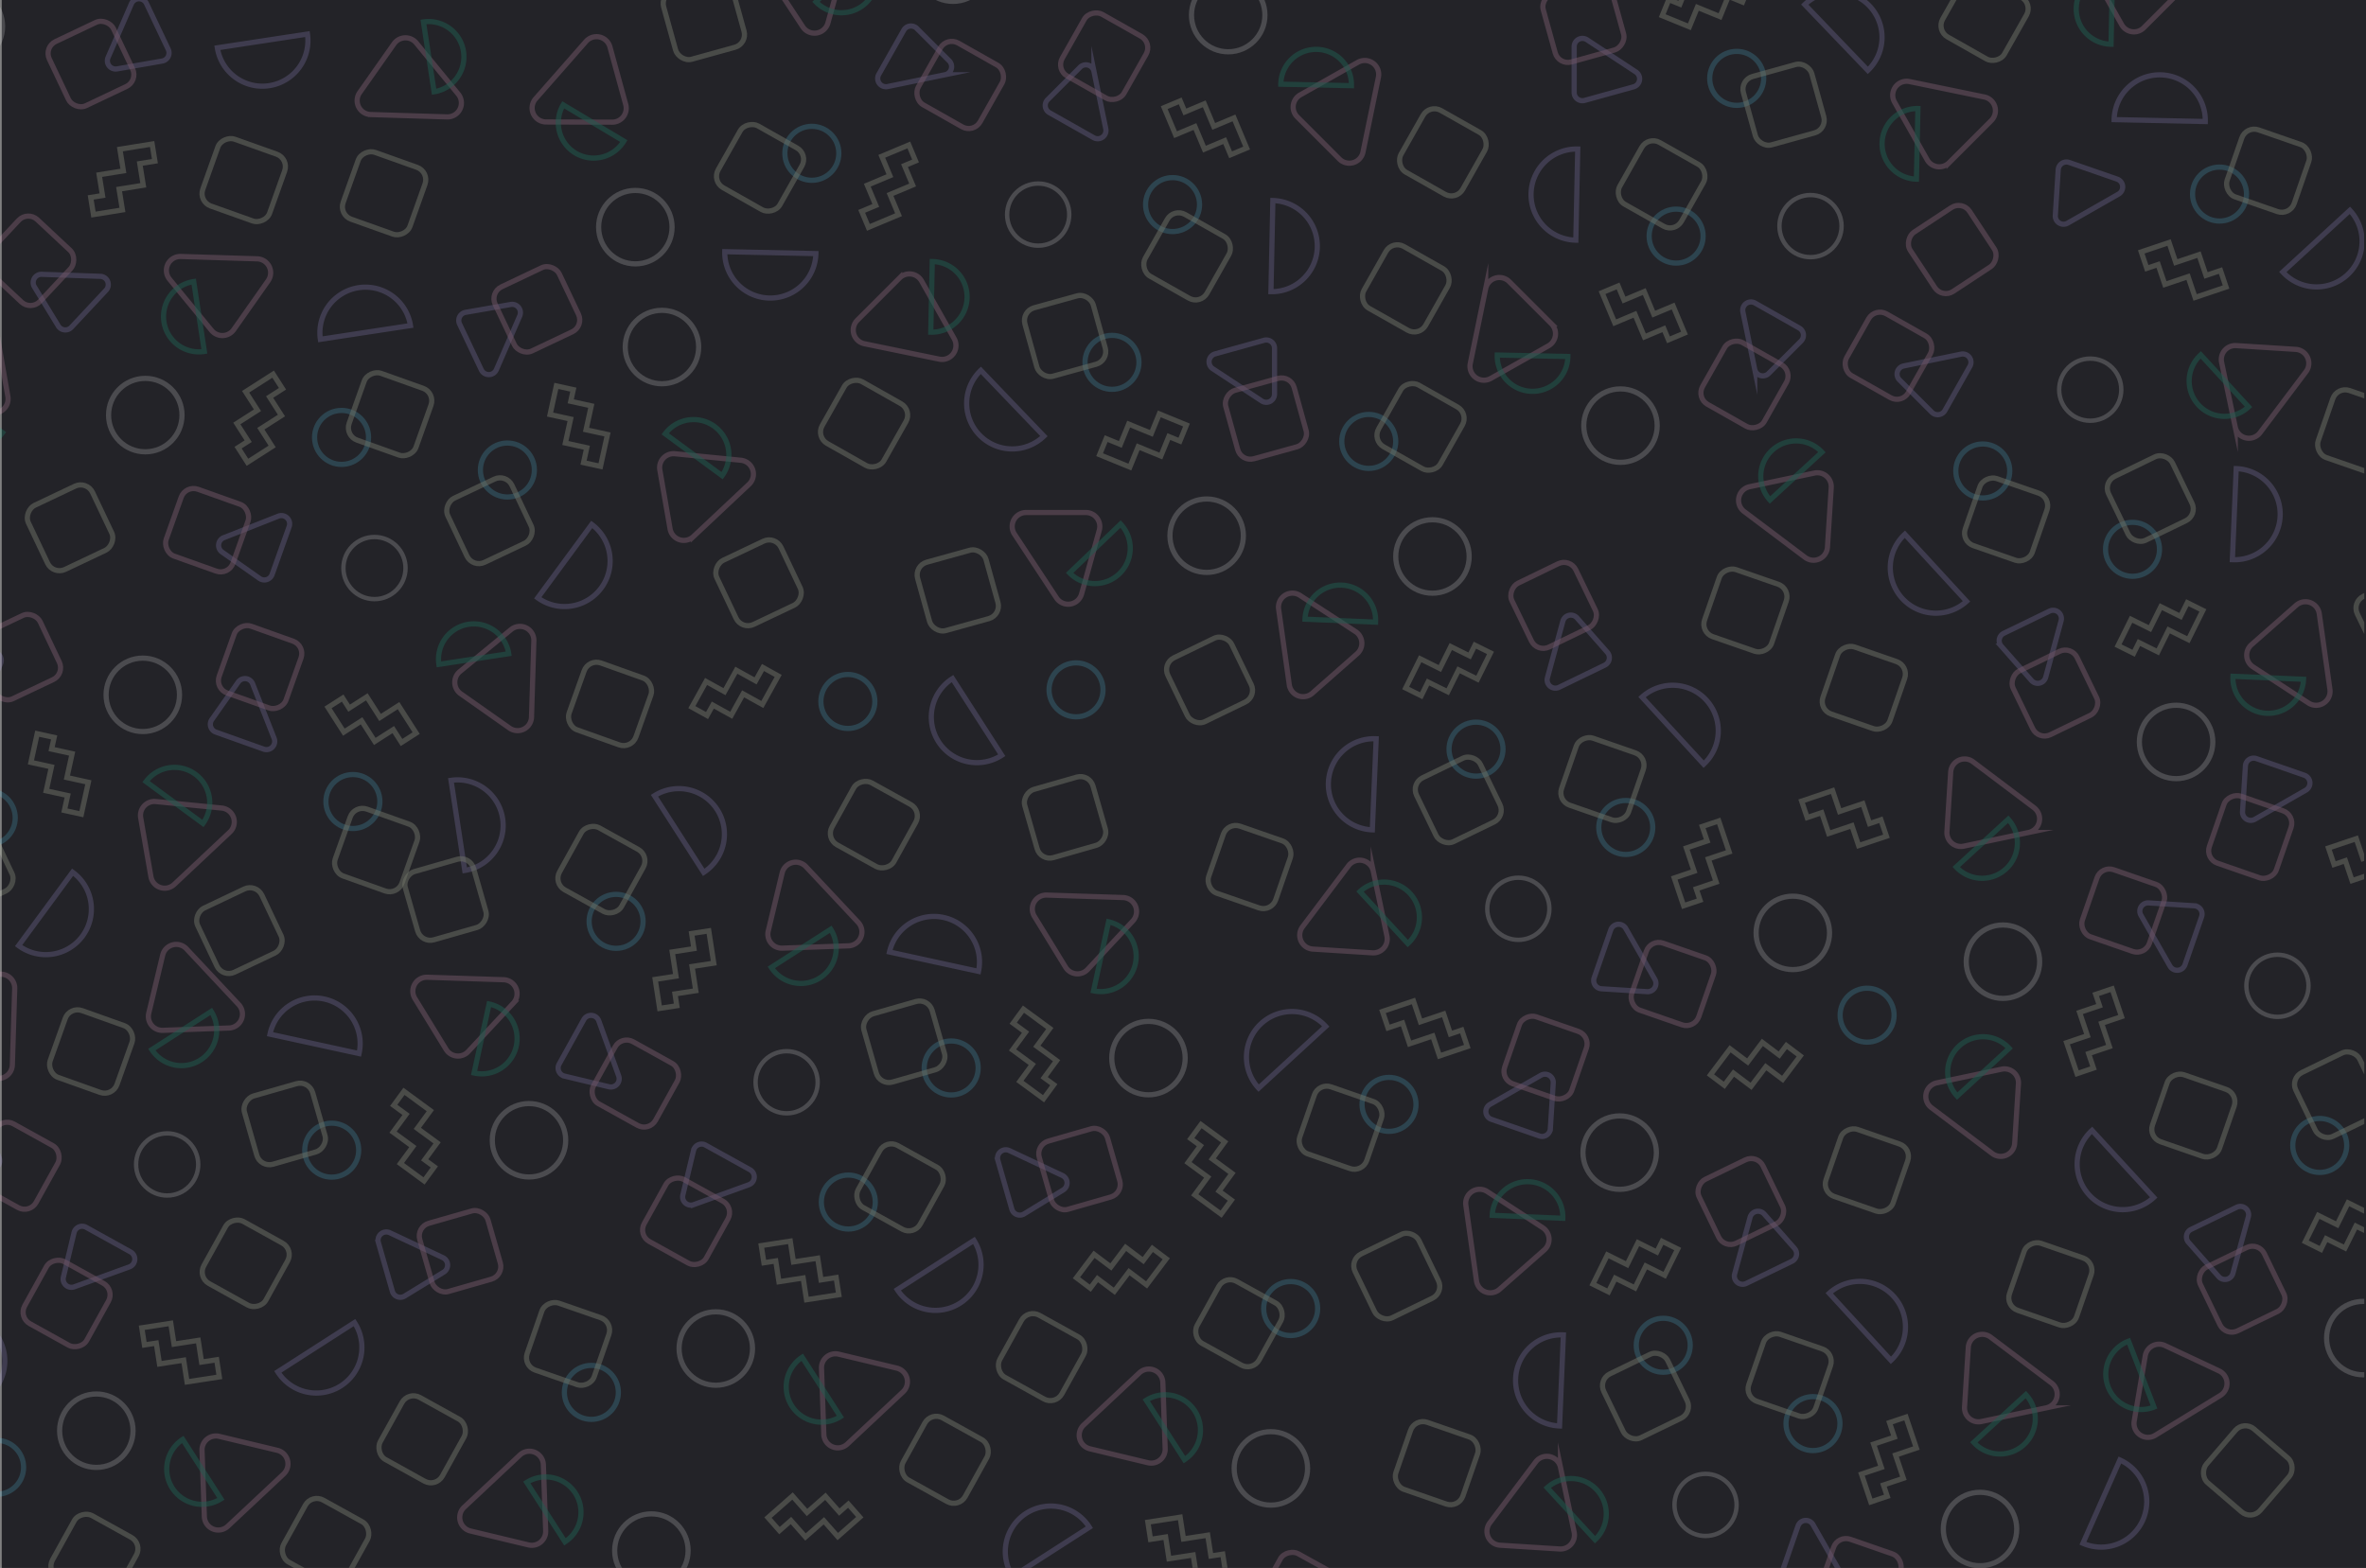 <svg xmlns="http://www.w3.org/2000/svg" xmlns:xlink="http://www.w3.org/1999/xlink" viewBox="0 0 1367 906"><rect x="0" y="0" width="1367" height="906" fill="#808080" stroke="none"/><defs><style>.cls-1,.cls-10,.cls-11,.cls-12,.cls-13,.cls-14,.cls-6,.cls-7,.cls-8,.cls-9{fill:none;}.cls-2{fill:#232328;}.cls-3{opacity:0.36;}.cls-4{clip-path:url(#clip-path);}.cls-11,.cls-13,.cls-14,.cls-5,.cls-7,.cls-8,.cls-9{opacity:0.5;}.cls-6,.cls-9{stroke:#f7ffd9;}.cls-10,.cls-11,.cls-12,.cls-13,.cls-14,.cls-6,.cls-7,.cls-8,.cls-9{stroke-miterlimit:10;}.cls-10,.cls-11,.cls-12,.cls-13,.cls-6,.cls-7,.cls-8,.cls-9{stroke-width:3px;}.cls-10,.cls-7{stroke:#beaeff;}.cls-8{stroke:#57dbff;}.cls-11{stroke:#ffb0d8;}.cls-12{stroke:#14c496;}.cls-13,.cls-14{stroke:#fff;}.cls-14{stroke-width:2.538px;}</style><clipPath id="clip-path"><rect class="cls-1" width="1366" height="906"/></clipPath></defs><g id="Layer_2" data-name="Layer 2"><g id="Layer_1-2" data-name="Layer 1"><rect class="cls-2" x="1" width="1366" height="906"/><g class="cls-3"><g class="cls-4"><g class="cls-5"><polygon class="cls-6" points="960.375 9.072 964.173 -0.216 970.578 2.404 975.18 -8.847 988.287 -3.486 993.091 -15.232 1010.565 -8.085 1006.766 1.203 998.58 -2.146 993.776 9.6 980.669 4.239 976.068 15.49 960.375 9.072"/></g><path class="cls-7" d="M945.178,41.592,916.893,22.969a4.77,4.77,0,0,0-7.393,3.984v26.472a4.77,4.77,0,0,0,6.046,4.596l28.285-7.85A4.77,4.77,0,0,0,945.178,41.592Z"/><circle class="cls-8" cx="1003.408" cy="45.277" r="15.592"/><rect class="cls-9" x="1010" y="40" width="41" height="41" rx="7.59" transform="translate(21.351 277.774) rotate(-15.511)"/><g class="cls-5"><path class="cls-10" d="M1042.735,2.647a26.332,26.332,0,1,1,36.447,38.014Z"/></g><rect class="cls-11" x="894.357" y="-7.913" width="41" height="41" rx="7.59" transform="translate(682.339 -872.318) rotate(74.49)"/><path class="cls-11" d="M849.478,210.023l8.906-43.235a8.057,8.057,0,0,1,13.588-4.072l24.4,24.4a8.057,8.057,0,0,1-1.731,12.71l-33.306,18.835A8.057,8.057,0,0,1,849.478,210.023Z"/><g class="cls-5"><path class="cls-12" d="M905.871,206.006a20.409,20.409,0,1,1-40.808-.859Z"/></g><circle class="cls-13" cx="936.262" cy="245.941" r="21.212"/><g class="cls-5"><polygon class="cls-6" points="973.243 192.466 963.989 196.348 961.313 189.967 950.104 194.669 944.626 181.61 932.924 186.518 925.621 169.109 934.875 165.227 938.296 173.383 949.998 168.475 955.476 181.534 966.685 176.832 973.243 192.466"/></g><path class="cls-7" d="M1006.984,180.217l6.832,33.168a4.77,4.77,0,0,0,8.045,2.411l18.719-18.719a4.77,4.77,0,0,0-1.025-7.525l-25.551-14.45A4.77,4.77,0,0,0,1006.984,180.217Z"/><circle class="cls-8" cx="968.415" cy="136.436" r="15.592"/><rect class="cls-9" x="791.737" y="146.119" width="41" height="41" rx="7.59" transform="translate(1437.224 711.488) rotate(-150.511)"/><rect class="cls-9" x="939.522" y="86.015" width="41" height="41" rx="7.59" transform="translate(1743.236 671.816) rotate(-150.511)"/><g class="cls-5"><path class="cls-10" d="M910.462,138.772a26.332,26.332,0,1,1,1.108-52.652Z"/></g><rect class="cls-11" x="987.415" y="201.667" width="41" height="41" rx="7.59" transform="translate(318.37 990.137) rotate(-60.511)"/><path class="cls-11" d="M1103.235,47.131l43.235,8.906a8.057,8.057,0,0,1,4.072,13.588l-24.4,24.4a8.057,8.057,0,0,1-12.71-1.731l-18.835-33.306A8.057,8.057,0,0,1,1103.235,47.131Z"/><g class="cls-5"><path class="cls-12" d="M1107.251,103.523a20.409,20.409,0,0,1,.859-40.808Z"/></g><circle class="cls-14" cx="1046.052" cy="130.651" r="17.948"/><path class="cls-7" d="M1133.04,204.637l-33.168,6.832a4.77,4.77,0,0,0-2.411,8.045l18.719,18.719a4.77,4.77,0,0,0,7.525-1.025l14.45-25.551A4.77,4.77,0,0,0,1133.04,204.637Z"/><circle class="cls-8" cx="790.821" cy="255.068" r="15.592"/><rect class="cls-9" x="1126.138" y="-10.61" width="41" height="41" rx="7.59" transform="translate(573.581 1003.108) rotate(-60.511)"/><rect class="cls-9" x="800.243" y="226.175" width="41" height="41" rx="7.59" transform="translate(202.003 839.658) rotate(-60.511)"/><g class="cls-5"><path class="cls-10" d="M1221.486,69.115a26.332,26.332,0,1,1,52.652,1.108Z"/></g><rect class="cls-11" x="1070.591" y="185.067" width="41" height="41" rx="7.59" transform="translate(242.549 -510.473) rotate(29.489)"/><path class="cls-11" d="M610.405,345.512,586.131,308.643a8.057,8.057,0,0,1,6.729-12.488h34.507a8.057,8.057,0,0,1,7.764,10.212L624.898,343.236A8.057,8.057,0,0,1,610.405,345.512Z"/><g class="cls-5"><path class="cls-12" d="M647.441,302.797a20.409,20.409,0,0,1-29.463,28.248Z"/></g><circle class="cls-13" cx="697.169" cy="309.545" r="21.212"/><g class="cls-5"><polygon class="cls-6" points="685.506 245.583 681.707 254.871 675.303 252.252 670.701 263.503 657.594 258.142 652.79 269.887 635.316 262.741 639.114 253.453 647.301 256.801 652.104 245.056 665.212 250.416 669.813 239.165 685.506 245.583"/></g><path class="cls-7" d="M700.703,213.064,728.988,231.686a4.77,4.77,0,0,0,7.393-3.984V201.23a4.77,4.77,0,0,0-6.046-4.596l-28.285,7.85A4.77,4.77,0,0,0,700.703,213.064Z"/><circle class="cls-8" cx="642.473" cy="209.378" r="15.592"/><rect class="cls-9" x="532.881" y="320.655" width="41" height="41" rx="7.59" transform="translate(1177.838 521.904) rotate(164.489)"/><rect class="cls-9" x="594.881" y="173.655" width="41" height="41" rx="7.59" transform="translate(1260.27 216.678) rotate(164.489)"/><g class="cls-5"><path class="cls-10" d="M603.146,252.009a26.332,26.332,0,1,1-36.447-38.014Z"/></g><rect class="cls-11" x="710.524" y="221.569" width="41" height="41" rx="7.59" transform="matrix(-0.267, -0.964, 0.964, -0.267, 693.258, 1011.202)"/><path class="cls-11" d="M796.402,44.633l-8.906,43.235A8.057,8.057,0,0,1,773.908,91.94l-24.4-24.4a8.057,8.057,0,0,1,1.731-12.71l33.306-18.835A8.057,8.057,0,0,1,796.402,44.633Z"/><g class="cls-5"><path class="cls-12" d="M740.01,48.649a20.409,20.409,0,1,1,40.808.859Z"/></g><circle class="cls-13" cx="709.619" cy="8.714" r="21.212"/><g class="cls-5"><polygon class="cls-6" points="672.638 62.189 681.891 58.308 684.568 64.689 695.777 59.987 701.255 73.046 712.957 68.137 720.26 85.547 711.006 89.428 707.585 81.272 695.883 86.181 690.405 73.122 679.196 77.824 672.638 62.189"/></g><path class="cls-7" d="M638.897,74.438l-6.832-33.168a4.77,4.77,0,0,0-8.045-2.411L605.301,57.578a4.77,4.77,0,0,0,1.025,7.525l25.551,14.45A4.77,4.77,0,0,0,638.897,74.438Z"/><circle class="cls-8" cx="677.466" cy="118.219" r="15.592"/><rect class="cls-9" x="813.144" y="67.536" width="41" height="41" rx="7.59" transform="translate(151.339 -398.968) rotate(29.489)"/><rect class="cls-9" x="665.359" y="127.64" width="41" height="41" rx="7.59" transform="translate(161.78 -318.431) rotate(29.489)"/><g class="cls-5"><path class="cls-10" d="M735.419,115.883a26.332,26.332,0,0,1-1.108,52.652Z"/></g><rect class="cls-11" x="617.466" y="11.988" width="41" height="41" rx="7.59" transform="translate(980.293 -506.834) rotate(119.49)"/><path class="cls-11" d="M542.646,207.524l-43.235-8.906a8.057,8.057,0,0,1-4.072-13.588l24.4-24.4a8.057,8.057,0,0,1,12.71,1.731l18.835,33.306A8.057,8.057,0,0,1,542.646,207.524Z"/><g class="cls-5"><path class="cls-12" d="M538.629,151.132a20.409,20.409,0,1,1-.859,40.808Z"/></g><circle class="cls-14" cx="599.828" cy="124.004" r="17.948"/><g class="cls-5"><polygon class="cls-6" points="525.089 83.76 528.971 93.013 522.59 95.69 527.292 106.899 514.233 112.377 519.141 124.079 501.731 131.381 497.85 122.128 506.006 118.707 501.098 107.005 514.157 101.527 509.455 90.318 525.089 83.76"/></g><path class="cls-7" d="M512.84,50.019l33.168-6.832a4.77,4.77,0,0,0,2.411-8.045L529.701,16.423a4.77,4.77,0,0,0-7.525,1.025l-14.45,25.551A4.77,4.77,0,0,0,512.84,50.019Z"/><circle class="cls-8" cx="469.059" cy="88.588" r="15.592"/><rect class="cls-9" x="478.742" y="224.266" width="41" height="41" rx="7.59" transform="translate(958.057 -69.308) rotate(119.49)"/><rect class="cls-9" x="418.638" y="76.48" width="41" height="41" rx="7.59" transform="translate(739.726 -237.526) rotate(119.49)"/><g class="cls-5"><path class="cls-10" d="M471.395,146.541a26.332,26.332,0,0,1-52.652-1.108Z"/></g><rect class="cls-11" x="534.29" y="28.588" width="41" height="41" rx="7.59" transform="translate(1013.54 364.92) rotate(-150.511)"/><path class="cls-11" d="M1215.686-30.84l43.235,8.906a8.057,8.057,0,0,1,4.072,13.588l-24.4,24.4a8.057,8.057,0,0,1-12.71-1.731l-18.835-33.306A8.057,8.057,0,0,1,1215.686-30.84Z"/><g class="cls-5"><path class="cls-12" d="M1219.702,25.552a20.409,20.409,0,1,1,.859-40.808Z"/></g><path class="cls-11" d="M463.856,15.541,439.581-21.328a8.057,8.057,0,0,1,6.729-12.488h34.507a8.057,8.057,0,0,1,7.764,10.212L478.349,13.265A8.057,8.057,0,0,1,463.856,15.541Z"/><g class="cls-5"><path class="cls-12" d="M500.891-27.174a20.409,20.409,0,0,1-.607,28.856,20.409,20.409,0,0,1-28.856-.607Z"/></g><circle class="cls-13" cx="550.62" cy="-20.426" r="21.212"/><rect class="cls-9" x="386.331" y="-9.316" width="41" height="41" rx="7.59" transform="matrix(-0.964, 0.267, -0.267, -0.964, 801.837, -86.832)"/><circle class="cls-13" cx="-19.723" cy="15.215" r="21.212"/><path class="cls-7" d="M75.935,2.149,62.44,33.209a4.77,4.77,0,0,0,5.193,6.6L93.712,35.269a4.77,4.77,0,0,0,3.491-6.744L84.619,2.005A4.77,4.77,0,0,0,75.935,2.149Z"/><rect class="cls-9" x="19.975" y="284.479" width="41" height="41" rx="7.59" transform="translate(-217.704 472.293) rotate(-115.386)"/><rect class="cls-11" x="32.06" y="16.496" width="41" height="41" rx="7.59" transform="translate(-10.785 26.105) rotate(-25.386)"/><path class="cls-11" d="M258.283,67.544l-44.122-1.359a8.057,8.057,0,0,1-6.342-12.689L227.673,25.273a8.057,8.057,0,0,1,12.819-.475l24.269,29.582A8.057,8.057,0,0,1,258.283,67.544Z"/><g class="cls-5"><path class="cls-12" d="M244.655,12.676A20.409,20.409,0,0,1,250.808,53.027Z"/></g><rect class="cls-9" x="201.41" y="91.178" width="41" height="41" rx="7.59" transform="translate(401.599 -59.868) rotate(109.614)"/><g class="cls-5"><path class="cls-10" d="M177.63,19.684a26.332,26.332,0,0,1-52.061,7.938Z"/></g><path class="cls-11" d="M432.768,279.837l-32.16,30.238a8.057,8.057,0,0,1-13.457-4.488l-5.918-33.995a8.057,8.057,0,0,1,8.729-9.4l38.078,3.757A8.057,8.057,0,0,1,432.768,279.837Z"/><g class="cls-5"><path class="cls-12" d="M384.334,250.677a20.409,20.409,0,0,1,32.883,24.182Z"/></g><circle class="cls-13" cx="382.453" cy="200.528" r="21.212"/><g class="cls-5"><polygon class="cls-6" points="321.439 222.988 331.241 225.137 329.759 231.896 341.632 234.5 338.599 248.333 350.994 251.051 346.951 269.492 337.149 267.343 339.043 258.703 326.648 255.985 329.681 242.152 317.808 239.549 321.439 222.988"/></g><path class="cls-7" d="M286.795,213.593l13.496-31.059a4.77,4.77,0,0,0-5.193-6.6l-26.08,4.54a4.77,4.77,0,0,0-3.491,6.744l12.584,26.519A4.77,4.77,0,0,0,286.795,213.593Z"/><circle class="cls-8" cx="293.151" cy="271.593" r="15.592"/><rect class="cls-9" x="417.756" y="316.264" width="41" height="41" rx="7.59" transform="translate(554.616 -203.549) rotate(64.614)"/><rect class="cls-9" x="262.3" y="280.394" width="41" height="41" rx="7.59" transform="translate(433.4 -83.596) rotate(64.614)"/><g class="cls-5"><path class="cls-10" d="M341.895,303.026a26.332,26.332,0,0,1-31.2,42.426Z"/></g><rect class="cls-11" x="289.67" y="158.247" width="41" height="41" rx="7.59" transform="translate(667.021 207.261) rotate(154.614)"/><path class="cls-11" d="M104.447,148.199l44.122,1.359a8.057,8.057,0,0,1,6.342,12.689L135.057,190.47a8.057,8.057,0,0,1-12.819.475L97.97,161.362A8.057,8.057,0,0,1,104.447,148.199Z"/><g class="cls-5"><path class="cls-12" d="M118.075,203.067a20.409,20.409,0,1,1-6.153-40.351Z"/></g><circle class="cls-13" cx="83.944" cy="239.857" r="21.212"/><g class="cls-5"><polygon class="cls-6" points="142.969 267.119 137.558 258.668 143.386 254.937 136.831 244.7 148.757 237.064 141.914 226.377 157.814 216.196 163.225 224.647 155.776 229.417 162.619 240.103 150.693 247.74 157.248 257.976 142.969 267.119"/></g><path class="cls-7" d="M160.824,298.259l-31.505,12.419a4.77,4.77,0,0,0-.995,8.339L149.975,334.248a4.77,4.77,0,0,0,7.238-2.3l9.854-27.65A4.77,4.77,0,0,0,160.824,298.259Z"/><circle class="cls-8" cx="197.341" cy="252.753" r="15.592"/><rect class="cls-9" x="120.32" y="83.565" width="41" height="41" rx="7.59" transform="translate(-4.478 201.781) rotate(-70.386)"/><rect class="cls-9" x="204.879" y="218.853" width="41" height="41" rx="7.59" transform="translate(-75.741 371.308) rotate(-70.386)"/><g class="cls-5"><path class="cls-10" d="M185.101,196.059a26.332,26.332,0,0,1,52.061-7.938Z"/></g><rect class="cls-11" x="99.155" y="285.87" width="41" height="41" rx="7.59" transform="translate(109.787 -22.389) rotate(19.614)"/><path class="cls-11" d="M308.446,370.259l-1.359,44.122a8.057,8.057,0,0,1-12.689,6.342l-28.223-19.854a8.057,8.057,0,0,1-.475-12.819l29.582-24.269A8.057,8.057,0,0,1,308.446,370.259Z"/><g class="cls-5"><path class="cls-12" d="M253.578,383.887a20.409,20.409,0,0,1,40.351-6.153Z"/></g><circle class="cls-14" cx="216.356" cy="328.247" r="17.948"/><g class="cls-5"><polygon class="cls-6" points="189.526 408.782 197.977 403.37 201.708 409.198 211.944 402.643 219.581 414.569 230.267 407.726 240.448 423.626 231.997 429.037 227.228 421.588 216.541 428.431 208.905 416.505 198.668 423.06 189.526 408.782"/></g><path class="cls-7" d="M158.385,426.636l-12.419-31.505a4.77,4.77,0,0,0-8.339-.995L122.396,415.787a4.77,4.77,0,0,0,2.3,7.238l27.65,9.854A4.77,4.77,0,0,0,158.385,426.636Z"/><circle class="cls-8" cx="203.892" cy="463.153" r="15.592"/><rect class="cls-9" x="332.079" y="386.132" width="41" height="41" rx="7.59" transform="matrix(0.942, 0.336, -0.336, 0.942, 156.958, -94.76)"/><rect class="cls-9" x="196.792" y="470.692" width="41" height="41" rx="7.59" transform="translate(177.493 -44.44) rotate(19.614)"/><g class="cls-5"><path class="cls-10" d="M260.585,450.913a26.332,26.332,0,0,1,7.938,52.061Z"/></g><rect class="cls-11" x="129.774" y="364.967" width="41" height="41" rx="7.59" transform="translate(563.819 373.308) rotate(109.614)"/><path class="cls-11" d="M-46.986,220.875-14.826,190.637A8.057,8.057,0,0,1-1.369,195.125l5.918,33.995A8.057,8.057,0,0,1-4.18,238.52l-38.078-3.757A8.057,8.057,0,0,1-46.986,220.875Z"/><g class="cls-5"><path class="cls-12" d="M1.448,250.036a20.409,20.409,0,0,1-28.532,4.351,20.409,20.409,0,0,1-4.351-28.532Z"/></g><path class="cls-11" d="M309.443,57.1l29.135-33.163a8.057,8.057,0,0,1,13.823,3.186L361.529,60.401a8.057,8.057,0,0,1-7.794,10.188l-38.263-.114A8.057,8.057,0,0,1,309.443,57.1Z"/><g class="cls-5"><path class="cls-12" d="M360.434,81.517a20.409,20.409,0,0,1-35.036-20.941Z"/></g><circle class="cls-13" cx="367.081" cy="131.259" r="21.212"/><path class="cls-11" d="M132.82,480.807l-32.16,30.238a8.057,8.057,0,0,1-13.457-4.488l-5.918-33.995a8.057,8.057,0,0,1,8.729-9.4l38.078,3.757A8.057,8.057,0,0,1,132.82,480.807Z"/><g class="cls-5"><path class="cls-12" d="M84.386,451.647a20.409,20.409,0,0,1,32.883,24.182Z"/></g><circle class="cls-13" cx="82.505" cy="401.498" r="21.212"/><g class="cls-5"><polygon class="cls-6" points="21.491 423.958 31.293 426.107 29.811 432.866 41.684 435.47 38.651 449.303 51.046 452.021 47.002 470.462 37.201 468.313 39.095 459.673 26.7 456.955 29.733 443.122 17.86 440.519 21.491 423.958"/></g><path class="cls-7" d="M-13.153,414.563.343,383.504a4.77,4.77,0,0,0-5.193-6.6l-26.08,4.54a4.77,4.77,0,0,0-3.491,6.744l12.584,26.519A4.77,4.77,0,0,0-13.153,414.563Z"/><circle class="cls-8" cx="-6.797" cy="472.563" r="15.592"/><rect class="cls-9" x="117.808" y="517.234" width="41" height="41" rx="7.59" transform="translate(564.824 182.248) rotate(64.614)"/><rect class="cls-9" x="-37.648" y="481.364" width="41" height="41" rx="7.59" transform="translate(443.608 302.201) rotate(64.614)"/><g class="cls-5"><path class="cls-10" d="M41.947,503.996A26.332,26.332,0,1,1,10.747,546.422Z"/></g><rect class="cls-11" x="-10.278" y="359.217" width="41" height="41" rx="7.59" transform="translate(182.246 718.387) rotate(154.614)"/><path class="cls-11" d="M8.497,571.229,7.139,615.351a8.057,8.057,0,0,1-12.689,6.342L-33.773,601.839a8.057,8.057,0,0,1-.475-12.819l29.582-24.269A8.057,8.057,0,0,1,8.497,571.229Z"/><g class="cls-5"><polygon class="cls-6" points="53.997 123.998 52.402 114.09 59.233 112.991 57.301 100.99 71.282 98.739 69.265 86.21 87.905 83.209 89.5 93.116 80.767 94.522 82.784 107.051 68.803 109.302 70.735 121.302 53.997 123.998"/></g><path class="cls-7" d="M57.962,159.673l-33.845-1.165a4.77,4.77,0,0,0-4.236,7.252l13.788,22.598a4.77,4.77,0,0,0,7.555.775l20.056-21.433A4.77,4.77,0,0,0,57.962,159.673Z"/><rect class="cls-9" x="32.131" y="587.102" width="41" height="41" rx="7.59" transform="translate(207.016 17.589) rotate(19.614)"/><rect class="cls-11" x="-3.529" y="130.207" width="41" height="41" rx="7.59" transform="translate(107.552 29.069) rotate(43.099)"/><path class="cls-11" d="M1346.158,398.358l-6.158-43.711a8.057,8.057,0,0,0-13.304-4.921l-25.892,22.811a8.057,8.057,0,0,0,.925,12.794l32.05,20.901A8.057,8.057,0,0,0,1346.158,398.358Z"/><g class="cls-5"><path class="cls-12" d="M1290.132,390.79a20.409,20.409,0,1,0,40.781,1.719Z"/></g><circle class="cls-13" cx="1257.279" cy="428.726" r="21.212"/><g class="cls-5"><polygon class="cls-6" points="1223.748 373.023 1232.738 377.481 1235.813 371.282 1246.702 376.682 1252.994 363.995 1264.362 369.632 1272.75 352.719 1263.76 348.26 1259.83 356.185 1248.462 350.547 1242.17 363.234 1231.281 357.834 1223.748 373.023"/></g><path class="cls-7" d="M1190.848,358.668l-8.913,32.671a4.77,4.77,0,0,1-8.181,1.898l-17.499-19.863a4.77,4.77,0,0,1,1.498-7.445l26.412-12.808A4.77,4.77,0,0,1,1190.848,358.668Z"/><circle class="cls-8" cx="1232.104" cy="317.41" r="15.592"/><rect class="cls-9" x="1365.565" y="336.893" width="41" height="41" rx="7.59" transform="translate(-17.04 640.594) rotate(-25.87)"/><rect class="cls-9" x="1221.869" y="267.578" width="41" height="41" rx="7.59" transform="translate(-1.196 570.949) rotate(-25.87)"/><g class="cls-5"><path class="cls-10" d="M1289.794,323.4a26.332,26.332,0,1,0,2.218-52.616Z"/></g><rect class="cls-11" x="1166.771" y="379.976" width="41" height="41" rx="7.59" transform="translate(1344.967 1643.506) rotate(-115.87)"/><path class="cls-11" d="M1007.699,295.551l35.263,26.554a8.057,8.057,0,0,0,12.888-5.928l2.179-34.438a8.057,8.057,0,0,0-9.701-8.393l-37.442,7.884A8.057,8.057,0,0,0,1007.699,295.551Z"/><g class="cls-5"><path class="cls-12" d="M1052.667,261.286a20.409,20.409,0,0,0-30.052,27.621Z"/></g><circle class="cls-8" cx="1145.586" cy="272.142" r="15.592"/><rect class="cls-9" x="987.947" y="332.237" width="41" height="41" rx="7.59" transform="translate(1672.189 -484.423) rotate(109.13)"/><rect class="cls-9" x="1138.568" y="279.641" width="41" height="41" rx="7.59" transform="translate(1822.479 -696.559) rotate(109.13)"/><g class="cls-5"><path class="cls-10" d="M1100.558,308.699a26.332,26.332,0,0,0,35.637,38.774Z"/></g><path class="cls-11" d="M1305.783,250.027l26.554-35.263a8.057,8.057,0,0,0-5.928-12.888l-34.438-2.179a8.057,8.057,0,0,0-8.393,9.701l7.884,37.442A8.057,8.057,0,0,0,1305.783,250.027Z"/><g class="cls-5"><path class="cls-12" d="M1271.518,205.059a20.409,20.409,0,1,0,27.621,30.052Z"/></g><circle class="cls-14" cx="1207.665" cy="225.16" r="17.948"/><g class="cls-5"><polygon class="cls-6" points="1237.141 145.556 1240.345 155.066 1246.903 152.856 1250.785 164.375 1264.204 159.852 1268.257 171.877 1286.148 165.848 1282.943 156.339 1274.561 159.164 1270.509 147.138 1257.089 151.661 1253.207 140.142 1237.141 145.556"/></g><path class="cls-7" d="M1224.027,112.142l-29.404,16.8a4.77,4.77,0,0,1-7.127-4.443l1.671-26.419a4.77,4.77,0,0,1,6.324-4.205l27.733,9.62A4.77,4.77,0,0,1,1224.027,112.142Z"/><circle class="cls-8" cx="1282.374" cy="112.14" r="15.592"/><rect class="cls-9" x="1342.468" y="228.779" width="41" height="41" rx="7.59" transform="translate(156.961 -432.9) rotate(19.13)"/><rect class="cls-9" x="1289.873" y="78.158" width="41" height="41" rx="7.59" transform="translate(104.695 -423.981) rotate(19.13)"/><g class="cls-5"><path class="cls-10" d="M1318.931,157.169a26.332,26.332,0,1,0,38.774-35.637Z"/></g><rect class="cls-11" x="1107.435" y="123.675" width="41" height="41" rx="7.59" transform="translate(1627.778 1165.538) rotate(-123.361)"/><path class="cls-11" d="M738.747,351.928l6.158,43.711a8.057,8.057,0,0,0,13.304,4.921l25.892-22.811a8.057,8.057,0,0,0-.925-12.794L751.127,344.055A8.057,8.057,0,0,0,738.747,351.928Z"/><g class="cls-5"><path class="cls-12" d="M794.774,359.496a20.409,20.409,0,1,0-40.781-1.719Z"/></g><circle class="cls-13" cx="827.626" cy="321.56" r="21.212"/><g class="cls-5"><polygon class="cls-6" points="861.157 377.263 852.167 372.805 849.093 379.004 838.203 373.604 831.911 386.291 820.543 380.654 812.155 397.567 821.145 402.026 825.075 394.101 836.443 399.739 842.735 387.052 853.625 392.452 861.157 377.263"/></g><path class="cls-7" d="M894.057,391.618l8.913-32.671a4.77,4.77,0,0,1,8.181-1.898l17.499,19.863a4.77,4.77,0,0,1-1.498,7.445l-26.412,12.808A4.77,4.77,0,0,1,894.057,391.618Z"/><circle class="cls-8" cx="852.801" cy="432.876" r="15.592"/><rect class="cls-9" x="678.34" y="372.393" width="41" height="41" rx="7.59" transform="translate(1499.078 441.491) rotate(154.13)"/><rect class="cls-9" x="822.036" y="441.708" width="41" height="41" rx="7.59" transform="translate(1802.313 510.475) rotate(154.13)"/><g class="cls-5"><path class="cls-10" d="M795.111,426.886a26.332,26.332,0,1,0-2.218,52.616Z"/></g><rect class="cls-11" x="877.134" y="329.31" width="41" height="41" rx="7.59" transform="translate(820.726 -610.502) rotate(64.13)"/><path class="cls-11" d="M1175.206,466.735l-35.263-26.554a8.057,8.057,0,0,0-12.888,5.928l-2.179,34.438a8.057,8.057,0,0,0,9.701,8.393l37.442-7.884A8.057,8.057,0,0,0,1175.206,466.735Z"/><g class="cls-5"><path class="cls-12" d="M1130.238,501a20.409,20.409,0,0,0,30.052-27.621Z"/></g><circle class="cls-13" cx="1035.833" cy="539.055" r="21.212"/><g class="cls-5"><polygon class="cls-6" points="972.735 523.377 982.244 520.173 980.034 513.615 991.553 509.733 987.03 496.314 999.056 492.261 993.027 474.37 983.517 477.575 986.342 485.957 974.317 490.009 978.839 503.429 967.32 507.311 972.735 523.377"/></g><path class="cls-7" d="M939.32,536.491,956.12,565.895a4.77,4.77,0,0,1-4.443,7.127L925.258,571.35a4.77,4.77,0,0,1-4.205-6.324l9.62-27.733A4.77,4.77,0,0,1,939.32,536.491Z"/><circle class="cls-8" cx="939.319" cy="478.144" r="15.592"/><rect class="cls-9" x="1055.958" y="377.049" width="41" height="41" rx="7.59" transform="matrix(0.328, -0.945, 0.945, 0.328, 348.09, 1284.278)"/><rect class="cls-9" x="905.337" y="429.645" width="41" height="41" rx="7.59" transform="translate(197.139 1177.334) rotate(-70.87)"/><g class="cls-5"><path class="cls-10" d="M984.347,441.587a26.332,26.332,0,0,0-35.637-38.774Z"/></g><rect class="cls-11" x="945.853" y="548.083" width="41" height="41" rx="7.59" transform="translate(1693.008 1422.455) rotate(-160.87)"/><path class="cls-11" d="M779.122,500.259l-26.554,35.263a8.057,8.057,0,0,0,5.928,12.888l34.438,2.179a8.057,8.057,0,0,0,8.393-9.701l-7.884-37.442A8.057,8.057,0,0,0,779.122,500.259Z"/><g class="cls-5"><path class="cls-12" d="M813.387,545.227a20.409,20.409,0,1,0-27.621-30.052Z"/></g><circle class="cls-14" cx="877.24" cy="525.126" r="17.948"/><g class="cls-5"><polygon class="cls-6" points="847.764 604.73 844.56 595.22 838.002 597.43 834.121 585.911 820.701 590.434 816.648 578.409 798.757 584.438 801.962 593.947 810.344 591.122 814.396 603.148 827.816 598.625 831.698 610.144 847.764 604.73"/></g><path class="cls-7" d="M860.878,638.144,890.282,621.344a4.77,4.77,0,0,1,7.127,4.443l-1.671,26.419a4.77,4.77,0,0,1-6.324,4.205l-27.733-9.62A4.77,4.77,0,0,1,860.878,638.144Z"/><circle class="cls-8" cx="802.531" cy="638.146" r="15.592"/><rect class="cls-9" x="701.437" y="480.507" width="41" height="41" rx="7.59" transform="translate(1239.818 1210.936) rotate(-160.87)"/><rect class="cls-9" x="754.032" y="631.128" width="41" height="41" rx="7.59" transform="translate(1292.744 1521.097) rotate(-160.87)"/><g class="cls-5"><path class="cls-10" d="M765.974,593.117a26.332,26.332,0,1,0-38.774,35.637Z"/></g><rect class="cls-11" x="872.47" y="590.611" width="41" height="41" rx="7.59" transform="translate(1762.973 -32.275) rotate(109.13)"/><circle class="cls-13" cx="1365.447" cy="773.194" r="21.212"/><g class="cls-5"><polygon class="cls-6" points="1331.916 717.49 1340.906 721.948 1343.98 715.749 1354.87 721.149 1361.161 708.462 1372.53 714.1 1380.917 697.186 1371.927 692.728 1367.998 700.652 1356.629 695.014 1350.338 707.701 1339.448 702.301 1331.916 717.49"/></g><path class="cls-7" d="M1299.015,703.136l-8.913,32.671a4.77,4.77,0,0,1-8.181,1.898l-17.499-19.863a4.77,4.77,0,0,1,1.498-7.445l26.412-12.808A4.77,4.77,0,0,1,1299.015,703.136Z"/><circle class="cls-8" cx="1340.272" cy="661.877" r="15.592"/><rect class="cls-9" x="1330.037" y="612.045" width="41" height="41" rx="7.59" transform="translate(-140.657 652.666) rotate(-25.87)"/><rect class="cls-11" x="1274.938" y="724.443" width="41" height="41" rx="7.59" transform="translate(1190.384 2235.602) rotate(-115.87)"/><path class="cls-11" d="M1115.867,640.018l35.263,26.554a8.057,8.057,0,0,0,12.888-5.928l2.179-34.438a8.057,8.057,0,0,0-9.701-8.393l-37.442,7.884A8.057,8.057,0,0,0,1115.867,640.018Z"/><g class="cls-5"><path class="cls-12" d="M1160.835,605.753a20.409,20.409,0,1,0-30.052,27.621Z"/></g><circle class="cls-13" cx="1157.239" cy="555.698" r="21.212"/><g class="cls-5"><polygon class="cls-6" points="1220.338 571.376 1210.828 574.581 1213.038 581.138 1201.52 585.02 1206.042 598.439 1194.017 602.492 1200.046 620.383 1209.555 617.178 1206.73 608.797 1218.756 604.744 1214.233 591.324 1225.752 587.442 1220.338 571.376"/></g><path class="cls-7" d="M1253.752,558.262l-16.8-29.404a4.77,4.77,0,0,1,4.443-7.127l26.419,1.671a4.77,4.77,0,0,1,4.205,6.324l-9.62,27.733A4.77,4.77,0,0,1,1253.752,558.262Z"/><circle class="cls-8" cx="1078.754" cy="586.609" r="15.592"/><rect class="cls-9" x="1058.115" y="655.704" width="41" height="41" rx="7.59" transform="translate(2070.955 -121.243) rotate(109.13)"/><rect class="cls-9" x="1246.736" y="624.108" width="41" height="41" rx="7.59" transform="translate(2291.539 -341.398) rotate(109.13)"/><g class="cls-5"><path class="cls-10" d="M1208.725,653.166a26.332,26.332,0,1,0,35.637,38.774Z"/></g><rect class="cls-11" x="1206.219" y="505.671" width="41" height="41" rx="7.59" transform="translate(240.178 -372.958) rotate(19.13)"/><circle class="cls-14" cx="1315.832" cy="569.627" r="17.948"/><g class="cls-5"><polygon class="cls-6" points="1345.308 490.024 1348.513 499.533 1355.07 497.323 1358.952 508.842 1372.372 504.319 1376.424 516.345 1394.315 510.315 1391.11 500.806 1382.729 503.631 1378.676 491.605 1365.256 496.128 1361.375 484.609 1345.308 490.024"/></g><path class="cls-7" d="M1332.194,456.609l-29.404,16.8a4.77,4.77,0,0,1-7.127-4.443l1.671-26.419a4.77,4.77,0,0,1,6.324-4.205l27.733,9.62A4.77,4.77,0,0,1,1332.194,456.609Z"/><rect class="cls-11" x="1279.603" y="463.142" width="41" height="41" rx="7.59" transform="translate(417.105 1553.451) rotate(-70.87)"/><path class="cls-11" d="M846.915,696.395l6.158,43.711a8.057,8.057,0,0,0,13.304,4.921L892.269,722.217a8.057,8.057,0,0,0-.925-12.794L859.294,688.522A8.057,8.057,0,0,0,846.915,696.395Z"/><g class="cls-5"><path class="cls-12" d="M902.941,703.964a20.409,20.409,0,0,0-40.781-1.719Z"/></g><circle class="cls-13" cx="935.793" cy="666.027" r="21.212"/><g class="cls-5"><polygon class="cls-6" points="969.324 721.73 960.334 717.272 957.26 723.471 946.37 718.071 940.079 730.758 928.71 725.121 920.323 742.035 929.313 746.493 933.242 738.569 944.611 744.206 950.902 731.519 961.792 736.919 969.324 721.73"/></g><path class="cls-7" d="M1002.225,736.085l8.913-32.671a4.77,4.77,0,0,1,8.181-1.898l17.499,19.863a4.77,4.77,0,0,1-1.498,7.445l-26.412,12.808A4.77,4.77,0,0,1,1002.225,736.085Z"/><circle class="cls-8" cx="960.968" cy="777.343" r="15.592"/><rect class="cls-9" x="786.507" y="716.861" width="41" height="41" rx="7.59" transform="translate(1854.874 1048.709) rotate(154.13)"/><rect class="cls-9" x="930.203" y="786.175" width="41" height="41" rx="7.59" transform="translate(2158.109 1117.693) rotate(154.13)"/><g class="cls-5"><path class="cls-10" d="M903.278,771.353a26.332,26.332,0,1,0-2.218,52.616Z"/></g><rect class="cls-11" x="985.302" y="673.777" width="41" height="41" rx="7.59" transform="translate(1191.645 -513.663) rotate(64.13)"/><path class="cls-11" d="M1185.373,799.202l-35.263-26.554a8.057,8.057,0,0,0-12.888,5.928l-2.179,34.438a8.057,8.057,0,0,0,9.701,8.393l37.442-7.884A8.057,8.057,0,0,0,1185.373,799.202Z"/><g class="cls-5"><path class="cls-12" d="M1140.405,833.467a20.409,20.409,0,1,0,30.052-27.621Z"/></g><circle class="cls-13" cx="1144" cy="883.522" r="21.212"/><g class="cls-5"><polygon class="cls-6" points="1080.902 867.844 1090.411 864.64 1088.202 858.082 1099.72 854.201 1095.198 840.781 1107.223 836.728 1101.194 818.837 1091.685 822.042 1094.509 830.424 1082.484 834.476 1087.007 847.896 1075.488 851.778 1080.902 867.844"/></g><path class="cls-7" d="M1047.488,880.958l16.8,29.404a4.77,4.77,0,0,1-4.443,7.127l-26.419-1.671a4.77,4.77,0,0,1-4.205-6.324l9.62-27.733A4.77,4.77,0,0,1,1047.488,880.958Z"/><circle class="cls-8" cx="1047.486" cy="822.611" r="15.592"/><rect class="cls-9" x="1164.125" y="721.517" width="41" height="41" rx="7.59" transform="translate(95.365 1618.052) rotate(-70.87)"/><rect class="cls-9" x="1013.504" y="774.112" width="41" height="41" rx="7.59" transform="translate(-55.586 1511.108) rotate(-70.87)"/><g class="cls-5"><path class="cls-10" d="M1092.515,786.054a26.332,26.332,0,0,0-35.637-38.774Z"/></g><rect class="cls-11" x="1054.021" y="892.55" width="41" height="41" rx="7.59" transform="translate(1790.482 2127.815) rotate(-160.87)"/><path class="cls-11" d="M887.29,844.726,860.736,879.989a8.057,8.057,0,0,0,5.928,12.888l34.438,2.179a8.057,8.057,0,0,0,8.393-9.701l-7.884-37.442A8.057,8.057,0,0,0,887.29,844.726Z"/><g class="cls-5"><path class="cls-12" d="M921.554,889.694a20.409,20.409,0,0,0-27.621-30.052Z"/></g><circle class="cls-14" cx="985.407" cy="869.593" r="17.948"/><g class="cls-5"><polygon class="cls-6" points="1089.932 483.197 1086.727 473.687 1080.17 475.897 1076.288 464.379 1062.868 468.901 1058.816 456.876 1040.925 462.905 1044.129 472.414 1052.511 469.589 1056.564 481.615 1069.983 477.092 1073.865 488.611 1089.932 483.197"/></g><circle class="cls-8" cx="621.699" cy="398.613" r="15.592"/><rect class="cls-9" x="809.604" y="824.974" width="41" height="41" rx="7.59" transform="translate(1337.292 1916.296) rotate(-160.87)"/><g class="cls-5"><polygon class="cls-6" points="693.911 649.831 687.977 657.923 693.557 662.015 686.37 671.817 697.79 680.191 690.286 690.425 705.511 701.589 711.444 693.497 704.312 688.266 711.816 678.033 700.396 669.659 707.583 659.857 693.911 649.831"/></g><g class="cls-5"><path class="cls-10" d="M1203.442,891.771a26.332,26.332,0,0,0,21.36-48.137Z"/></g><path class="cls-11" d="M658.289,793.27l-32.208,30.187a8.057,8.057,0,0,0,3.629,13.713l33.554,8.053a8.057,8.057,0,0,0,9.932-8.118l-1.346-38.239A8.057,8.057,0,0,0,658.289,793.27Z"/><g class="cls-5"><path class="cls-12" d="M684.334,843.448a20.409,20.409,0,0,0-22.057-34.344Z"/></g><circle class="cls-13" cx="734.264" cy="848.491" r="21.212"/><g class="cls-5"><polygon class="cls-6" points="707.997 907.966 706.47 898.048 699.631 899.1 697.782 887.086 683.786 889.24 681.856 876.698 663.196 879.569 664.722 889.487 673.464 888.142 675.394 900.684 689.391 898.53 691.24 910.544 707.997 907.966"/></g><rect class="cls-9" x="581.322" y="763.699" width="41" height="41" rx="7.59" transform="translate(747.905 1761.859) rotate(-150.994)"/><circle class="cls-8" cx="745.703" cy="756.129" r="15.592"/><rect class="cls-9" x="695.306" y="744.109" width="41" height="41" rx="7.59" transform="translate(971.076 1780.406) rotate(-150.994)"/><g class="cls-5"><path class="cls-10" d="M629.41,882.498a26.332,26.332,0,1,0-44.311,28.459Z"/></g><rect class="cls-11" x="730.938" y="901.506" width="41" height="41" rx="7.59" transform="translate(1922.167 711.895) rotate(119.006)"/><path class="cls-11" d="M1245.225,829.375l37.636-23.068a8.057,8.057,0,0,0-.788-14.163L1250.834,777.487a8.057,8.057,0,0,0-11.366,5.947l-6.397,37.724A8.057,8.057,0,0,0,1245.225,829.375Z"/><g class="cls-5"><path class="cls-12" d="M1229.84,774.974a20.409,20.409,0,1,0,14.675,38.088Z"/></g><g class="cls-5"><polygon class="cls-6" points="1040.135 610.163 1032.119 604.127 1027.957 609.655 1018.246 602.343 1009.728 613.655 999.591 606.022 988.234 621.103 996.25 627.14 1001.57 620.074 1011.708 627.708 1020.226 616.395 1029.936 623.707 1040.135 610.163"/></g><circle class="cls-8" cx="489.874" cy="405.331" r="15.592"/><rect class="cls-9" x="1278.201" y="829.151" width="41" height="41" rx="7.59" transform="translate(866.732 -640.964) rotate(40.645)"/><path class="cls-11" d="M648.874,518.634l-44.12-1.43a8.057,8.057,0,0,0-7.13,12.263l18.032,29.42a8.057,8.057,0,0,0,12.763,1.283l26.088-27.991A8.057,8.057,0,0,0,648.874,518.634Z"/><g class="cls-5"><path class="cls-12" d="M631.809,572.532a20.409,20.409,0,0,0,8.688-39.882Z"/></g><circle class="cls-13" cx="663.549" cy="611.404" r="21.212"/><g class="cls-5"><polygon class="cls-6" points="602.921 634.885 608.854 626.792 603.274 622.701 610.462 612.898 599.042 604.524 606.546 594.291 591.321 583.127 585.387 591.219 592.52 596.449 585.016 606.683 596.436 615.057 589.248 624.859 602.921 634.885"/></g><path class="cls-7" d="M583.136,664.836l30.658,14.384a4.77,4.77,0,0,1,.467,8.385l-22.57,13.834a4.77,4.77,0,0,1-7.078-2.753l-8.088-28.217A4.77,4.77,0,0,1,583.136,664.836Z"/><circle class="cls-8" cx="549.564" cy="617.115" r="15.592"/><rect class="cls-9" x="594.86" y="451.792" width="41" height="41" rx="7.59" transform="translate(330.91 1193.968) rotate(-105.994)"/><rect class="cls-9" x="501.928" y="581.471" width="41" height="41" rx="7.59" transform="translate(87.712 1270.045) rotate(-105.994)"/><g class="cls-5"><path class="cls-10" d="M565.36,561.307a26.332,26.332,0,0,0-51.456-11.209Z"/></g><rect class="cls-11" x="603.21" y="655.03" width="41" height="41" rx="7.59" transform="translate(1409.414 1153.05) rotate(164.006)"/><path class="cls-11" d="M489.542,834.446,521.751,804.259a8.057,8.057,0,0,0-3.629-13.713l-33.554-8.053a8.057,8.057,0,0,0-9.932,8.118l1.346,38.239A8.057,8.057,0,0,0,489.542,834.446Z"/><g class="cls-5"><path class="cls-12" d="M463.498,784.267a20.409,20.409,0,0,0,22.057,34.344Z"/></g><circle class="cls-13" cx="413.567" cy="779.224" r="21.212"/><g class="cls-5"><polygon class="cls-6" points="439.835 719.75 441.361 729.668 448.2 728.615 450.049 740.629 464.046 738.475 465.976 751.018 484.636 748.146 483.109 738.228 474.367 739.574 472.437 727.031 458.441 729.185 456.592 717.171 439.835 719.75"/></g><g class="cls-5"><polygon class="cls-6" points="621.925 738.328 629.941 744.364 634.104 738.836 643.814 746.148 652.333 734.836 662.47 742.469 673.827 727.388 665.81 721.351 660.49 728.417 650.353 720.783 641.834 732.096 632.124 724.784 621.925 738.328"/></g><path class="cls-7" d="M432.646,684.582l-31.849,11.508a4.77,4.77,0,0,1-6.259-5.599l6.178-25.741a4.77,4.77,0,0,1,6.951-3.059l25.672,14.233A4.77,4.77,0,0,1,432.646,684.582Z"/><circle class="cls-8" cx="490.129" cy="694.587" r="15.592"/><rect class="cls-9" x="525.509" y="823.016" width="41" height="41" rx="7.59" transform="translate(477.501 -158.957) rotate(29.006)"/><rect class="cls-9" x="499.525" y="665.607" width="41" height="41" rx="7.59" transform="translate(397.915 -166.101) rotate(29.006)"/><g class="cls-5"><path class="cls-10" d="M518.422,745.218a26.332,26.332,0,0,0,44.311-28.459Z"/></g><rect class="cls-11" x="375.894" y="685.21" width="41" height="41" rx="7.59" transform="translate(-413.01 710.19) rotate(-60.994)"/><path class="cls-11" d="M495.817,532.971,465.63,500.763a8.057,8.057,0,0,0-13.713,3.629l-8.053,33.554a8.057,8.057,0,0,0,8.118,9.932l38.239-1.346A8.057,8.057,0,0,0,495.817,532.971Z"/><g class="cls-5"><path class="cls-12" d="M445.638,559.016a20.409,20.409,0,0,0,34.344-22.057Z"/></g><circle class="cls-14" cx="454.49" cy="625.37" r="17.948"/><g class="cls-5"><polygon class="cls-6" points="381.121 582.679 391.039 581.153 389.987 574.313 402 572.465 399.847 558.468 412.389 556.538 409.517 537.878 399.599 539.405 400.945 548.146 388.402 550.076 390.556 564.073 378.543 565.922 381.121 582.679"/></g><path class="cls-7" d="M345.953,589.868,357.461,621.717a4.77,4.77,0,0,1-5.599,6.259l-25.741-6.178a4.77,4.77,0,0,1-3.059-6.951l14.233-25.672A4.77,4.77,0,0,1,345.953,589.868Z"/><circle class="cls-8" cx="355.958" cy="532.385" r="15.592"/><rect class="cls-9" x="484.387" y="456.005" width="41" height="41" rx="7.59" transform="translate(-156.668 687.011) rotate(-60.994)"/><rect class="cls-9" x="326.978" y="481.989" width="41" height="41" rx="7.59" transform="translate(-260.475 562.729) rotate(-60.994)"/><g class="cls-5"><path class="cls-10" d="M406.589,504.092a26.332,26.332,0,0,0-28.459-44.311Z"/></g><rect class="cls-11" x="346.581" y="605.62" width="41" height="41" rx="7.59" transform="translate(384.518 1351.703) rotate(-150.994)"/><path class="cls-11" d="M300.375,840.756,268.166,870.943a8.057,8.057,0,0,0,3.629,13.713l33.554,8.053a8.057,8.057,0,0,0,9.932-8.118l-1.346-38.239A8.057,8.057,0,0,0,300.375,840.756Z"/><g class="cls-5"><path class="cls-12" d="M326.419,890.935a20.409,20.409,0,0,0-22.057-34.344Z"/></g><circle class="cls-13" cx="376.35" cy="895.978" r="21.212"/><rect class="cls-9" x="223.408" y="811.186" width="41" height="41" rx="7.59" transform="translate(53.943 1677.325) rotate(-150.994)"/><g class="cls-5"><path class="cls-10" d="M550.328,392.11a26.332,26.332,0,1,0,28.459,44.311Z"/></g><path class="cls-11" d="M290.96,566.121l-44.12-1.43a8.057,8.057,0,0,0-7.13,12.263l18.032,29.42A8.057,8.057,0,0,0,270.505,607.657l26.088-27.991A8.057,8.057,0,0,0,290.96,566.121Z"/><g class="cls-5"><path class="cls-12" d="M273.894,620.019a20.409,20.409,0,1,0,8.688-39.882Z"/></g><circle class="cls-13" cx="305.635" cy="658.89" r="21.212"/><g class="cls-5"><polygon class="cls-6" points="245.006 682.371 250.94 674.279 245.36 670.187 252.547 660.385 241.127 652.011 248.631 641.777 233.406 630.613 227.473 638.706 234.605 643.936 227.101 654.169 238.521 662.543 231.334 672.346 245.006 682.371"/></g><path class="cls-7" d="M225.221,712.322l30.658,14.384a4.77,4.77,0,0,1,.467,8.385l-22.57,13.834a4.77,4.77,0,0,1-7.078-2.753l-8.088-28.217A4.77,4.77,0,0,1,225.221,712.322Z"/><circle class="cls-8" cx="191.65" cy="664.601" r="15.592"/><rect class="cls-9" x="236.945" y="499.279" width="41" height="41" rx="7.59" transform="translate(-171.274 910.48) rotate(-105.994)"/><rect class="cls-9" x="144.013" y="628.958" width="41" height="41" rx="7.59" transform="translate(-414.472 986.556) rotate(-105.994)"/><g class="cls-5"><path class="cls-10" d="M207.445,608.793A26.332,26.332,0,1,0,155.989,597.584Z"/></g><rect class="cls-11" x="245.296" y="702.516" width="41" height="41" rx="7.59" transform="translate(720.525 1344.805) rotate(164.006)"/><path class="cls-11" d="M131.628,881.932l32.208-30.187a8.057,8.057,0,0,0-3.629-13.713l-33.554-8.053a8.057,8.057,0,0,0-9.932,8.118l1.346,38.239A8.057,8.057,0,0,0,131.628,881.932Z"/><g class="cls-5"><path class="cls-12" d="M105.583,831.754a20.409,20.409,0,0,0,22.057,34.344Z"/></g><circle class="cls-13" cx="55.653" cy="826.711" r="21.212"/><g class="cls-5"><polygon class="cls-6" points="81.92 767.236 83.447 777.154 90.286 776.102 92.135 788.116 106.131 785.962 108.061 798.504 126.721 795.633 125.195 785.715 116.453 787.06 114.523 774.518 100.526 776.672 98.677 764.658 81.92 767.236"/></g><path class="cls-7" d="M74.732,732.068l-31.849,11.508a4.77,4.77,0,0,1-6.259-5.599l6.178-25.741a4.77,4.77,0,0,1,6.951-3.059l25.672,14.233A4.77,4.77,0,0,1,74.732,732.068Z"/><circle class="cls-8" cx="341.673" cy="804.568" r="15.592"/><rect class="cls-9" x="167.595" y="870.503" width="41" height="41" rx="7.59" transform="translate(455.635 20.55) rotate(29.006)"/><rect class="cls-9" x="307.691" y="756.069" width="41" height="41" rx="7.59" transform="translate(-513.046 832.142) rotate(-70.87)"/><g class="cls-5"><path class="cls-10" d="M160.507,792.704a26.332,26.332,0,1,0,44.311-28.459Z"/></g><rect class="cls-11" x="17.979" y="732.696" width="41" height="41" rx="7.59" transform="translate(-638.904 421.628) rotate(-60.994)"/><path class="cls-11" d="M137.902,580.458l-30.187-32.208a8.057,8.057,0,0,0-13.713,3.629l-8.053,33.554a8.057,8.057,0,0,0,8.118,9.932l38.239-1.346A8.057,8.057,0,0,0,137.902,580.458Z"/><g class="cls-5"><path class="cls-12" d="M87.724,606.503a20.409,20.409,0,0,0,34.344-22.057Z"/></g><circle class="cls-14" cx="96.576" cy="672.857" r="17.948"/><g class="cls-5"><polygon class="cls-6" points="399.725 408.601 408.501 413.466 411.856 407.415 422.487 413.309 429.354 400.924 440.452 407.077 449.606 390.566 440.83 385.7 436.542 393.435 425.443 387.282 418.577 399.667 407.946 393.773 399.725 408.601"/></g><path class="cls-7" d="M-11.962,637.354-.454,669.203a4.77,4.77,0,0,1-5.599,6.259l-25.741-6.178a4.77,4.77,0,0,1-3.059-6.951L-20.62,636.662A4.77,4.77,0,0,1-11.962,637.354Z"/><circle class="cls-8" cx="-1.957" cy="847.871" r="15.592"/><rect class="cls-9" x="121.473" y="709.491" width="41" height="41" rx="7.59" transform="translate(-565.299 500.188) rotate(-60.994)"/><rect class="cls-9" x="34.063" y="879.475" width="41" height="41" rx="7.59" transform="translate(-758.988 511.301) rotate(-60.994)"/><g class="cls-5"><path class="cls-10" d="M-9.326,808.578a26.332,26.332,0,0,0,7.926-36.385,26.332,26.332,0,0,0-36.385-7.926Z"/></g><rect class="cls-11" x="-11.333" y="653.106" width="41" height="41" rx="7.59" transform="translate(-309.445 1267.169) rotate(-150.994)"/><g class="cls-5"><polygon class="cls-6" points="496.763 876.677 490.13 869.147 484.938 873.722 476.902 864.601 466.277 873.962 457.888 864.441 443.722 876.921 450.355 884.45 456.992 878.603 465.381 888.125 476.006 878.764 484.042 887.884 496.763 876.677"/></g></g></g></g></g></svg>